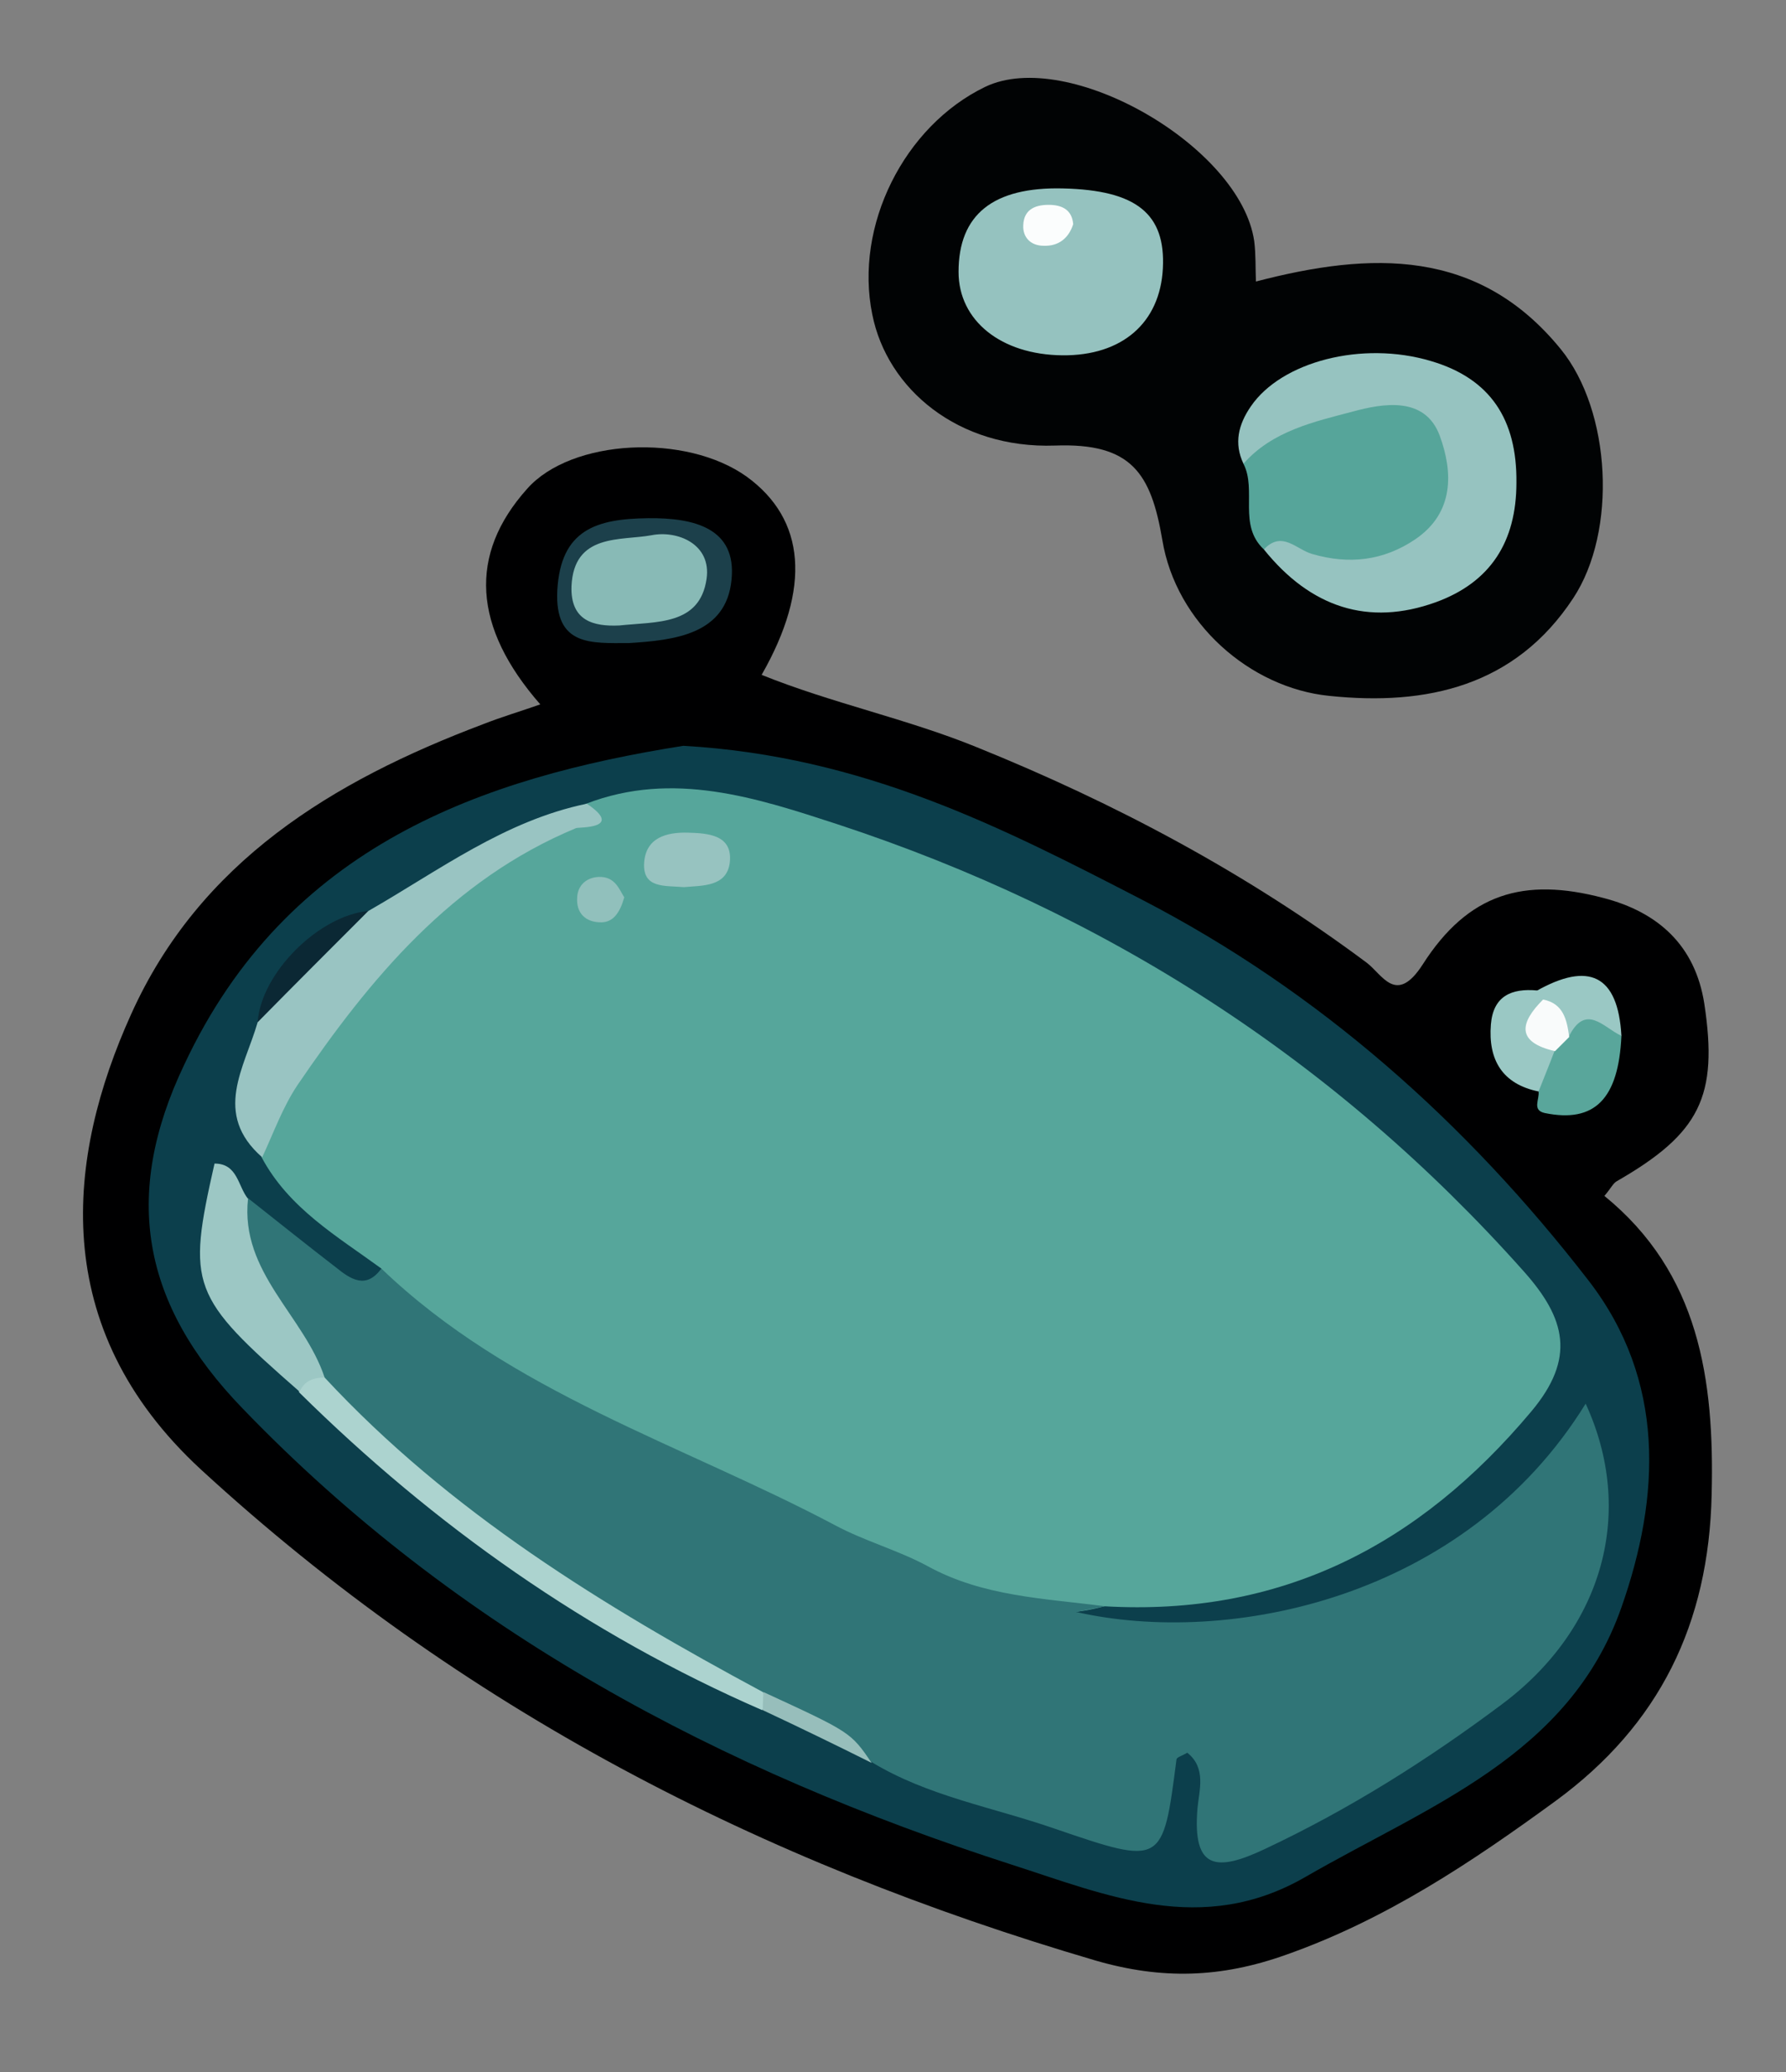 <?xml version="1.0" encoding="utf-8"?>
<!-- Generator: Adobe Illustrator 23.0.2, SVG Export Plug-In . SVG Version: 6.00 Build 0)  -->
<svg version="1.1" id="Camada_1" xmlns="http://www.w3.org/2000/svg" xmlns:xlink="http://www.w3.org/1999/xlink" x="0px" y="0px"
	 viewBox="0 0 31.47 36.51" style="enable-background:new 0 0 31.47 36.51;" xml:space="preserve">
<rect x="0" y="0" width="31.47" height="36.51" fill="#808080" stroke="none"/>
<style type="text/css">
	.st0{fill:#000001;}
	.st1{fill:#010304;}
	.st2{fill:#0C3F4C;}
	.st3{fill:#1C404B;}
	.st4{fill:#59A69B;}
	.st5{fill:#9AC8C4;}
	.st6{fill:#96C3C0;}
	.st7{fill:#95C2BF;}
	.st8{fill:#56A59A;}
	.st9{fill:#56A69B;}
	.st10{fill:#307577;}
	.st11{fill:#99C4C2;}
	.st12{fill:#ACD3CF;}
	.st13{fill:#9CC7C4;}
	.st14{fill:#0B2834;}
	.st15{fill:#97BEBB;}
	.st16{fill:#88BAB6;}
	.st17{fill:#F9FBFB;}
	.st18{fill:#FBFDFD;}
	.st19{fill:#97C3C0;}
	.st20{fill:#91C0BC;}
</style>
<g>
	<path class="st0" d="M28.27,21.07c1.67,1.36,1.94,3.23,1.89,5.26c-0.05,2.28-0.92,4.06-2.75,5.4c-1.48,1.08-2.99,2.09-4.75,2.71
		c-1.15,0.41-2.19,0.44-3.36,0.1c-5.89-1.73-11.17-4.43-15.76-8.65c-2.72-2.51-2.36-5.52-1.23-8.02c1.21-2.69,3.55-4.11,6.2-5.11
		c0.33-0.13,0.67-0.23,1.01-0.35c-1.19-1.36-1.27-2.64-0.23-3.8c0.78-0.88,2.8-0.98,3.87-0.21c1.03,0.75,1.14,1.95,0.26,3.49
		c1.24,0.5,2.55,0.77,3.78,1.27c2.45,0.99,4.76,2.22,6.88,3.8c0.28,0.21,0.52,0.76,0.99,0.03c0.8-1.25,1.78-1.54,3.18-1.17
		c0.97,0.25,1.62,0.84,1.78,1.86c0.25,1.64-0.08,2.29-1.54,3.13C28.42,20.85,28.39,20.93,28.27,21.07z"/>
	<path class="st1" d="M22.13,4.96c2.03-0.53,3.92-0.59,5.37,1.19c0.89,1.09,1,3.21,0.22,4.39c-1.02,1.55-2.58,1.9-4.3,1.72
		c-1.39-0.14-2.7-1.28-2.94-2.75c-0.2-1.17-0.54-1.71-1.89-1.66c-1.71,0.06-2.96-1-3.22-2.31c-0.32-1.56,0.56-3.32,1.99-4.01
		c1.46-0.7,4.5,1.05,4.74,2.72C22.13,4.49,22.12,4.73,22.13,4.96z"/>
	<path class="st2" d="M12.04,13.14c3.18,0.18,5.64,1.45,8.08,2.71c3.13,1.62,5.72,3.93,7.87,6.71c1.36,1.76,1.27,3.8,0.58,5.76
		c-0.92,2.62-3.41,3.5-5.57,4.75c-1.82,1.05-3.5,0.32-5.18-0.22c-5.12-1.65-9.77-4.11-13.55-8.04c-1.76-1.82-2.13-3.74-1.02-6.06
		C5.06,14.89,8.51,13.7,12.04,13.14z"/>
	<path class="st3" d="M11.08,11.33c-0.66,0-1.31,0.06-1.26-0.93c0.06-1.07,0.69-1.26,1.6-1.27c0.82-0.01,1.56,0.18,1.47,1.08
		C12.8,11.18,11.88,11.28,11.08,11.33z"/>
	<path class="st4" d="M28.57,18.25c-0.05,1.11-0.47,1.54-1.35,1.36c-0.23-0.05-0.09-0.24-0.11-0.38c-0.05-0.27-0.07-0.53,0.1-0.77
		c0.09-0.13,0.19-0.26,0.29-0.38C27.96,17.49,28.28,17.75,28.57,18.25z"/>
	<path class="st5" d="M27.39,18.52c-0.09,0.24-0.19,0.48-0.28,0.71c-0.64-0.13-0.89-0.56-0.84-1.18c0.04-0.5,0.36-0.64,0.81-0.6
		c0.04,0.02,0.09,0.05,0.13,0.07C27.29,17.86,27.22,18.21,27.39,18.52z"/>
	<path class="st5" d="M28.57,18.25c-0.31-0.14-0.63-0.59-0.93,0.02c-0.29-0.12-0.37-0.39-0.46-0.66c-0.04-0.05-0.08-0.1-0.11-0.15
		C27.99,16.94,28.51,17.17,28.57,18.25z"/>
	<path class="st6" d="M21.91,8.17c-0.17-0.36-0.09-0.69,0.13-1.01C22.58,6.37,24,6,25.21,6.36c1.06,0.31,1.52,1.04,1.51,2.14
		c0,1.05-0.46,1.76-1.42,2.11c-1.19,0.43-2.21,0.09-3.03-0.93c0.01-0.57,0.41-0.34,0.66-0.3c0.43,0.08,0.85,0.21,1.29,0.07
		c0.66-0.21,1.02-0.67,0.86-1.35c-0.18-0.72-0.75-0.62-1.34-0.54C23.08,7.66,22.66,8.39,21.91,8.17z"/>
	<path class="st7" d="M18.73,3.32c1.3,0.03,1.81,0.45,1.76,1.41c-0.05,0.96-0.72,1.54-1.77,1.53c-1.08-0.01-1.83-0.61-1.83-1.47
		C16.89,3.78,17.5,3.29,18.73,3.32z"/>
	<path class="st8" d="M21.91,8.17c0.51-0.58,1.25-0.74,1.93-0.92c0.52-0.14,1.27-0.28,1.53,0.43c0.23,0.63,0.26,1.35-0.43,1.82
		c-0.56,0.38-1.17,0.45-1.82,0.26c-0.28-0.08-0.53-0.42-0.85-0.08C21.81,9.25,22.15,8.64,21.91,8.17z"/>
	<path class="st9" d="M6.72,22.35c-0.78-0.57-1.63-1.06-2.11-1.96c-0.04-0.76,0.32-1.37,0.74-1.97c1.3-1.84,2.93-3.3,4.98-4.26
		c1.53-0.59,3.01-0.1,4.42,0.36c4.72,1.55,8.78,4.15,12.1,7.88c0.74,0.83,0.92,1.53,0.13,2.47c-1.98,2.36-4.41,3.61-7.52,3.43
		c-1.85,0.49-3.37-0.51-4.92-1.2c-2.26-1-4.48-2.1-6.62-3.35C7.34,23.43,6.9,23.01,6.72,22.35z"/>
	<path class="st10" d="M6.72,22.35c2.28,2.19,5.29,3.09,7.99,4.52c0.52,0.28,1.11,0.44,1.63,0.72c0.98,0.54,2.06,0.57,3.13,0.71
		c-0.15,0.03-0.3,0.06-0.51,0.1c2.68,0.61,6.85-0.22,8.98-3.67c0.87,1.89,0.33,3.95-1.48,5.3c-1.31,0.98-2.69,1.85-4.18,2.55
		c-0.85,0.4-1.27,0.36-1.18-0.72c0.03-0.32,0.16-0.71-0.18-0.98c-0.08,0.05-0.19,0.08-0.19,0.12c-0.24,1.86-0.24,1.87-2.14,1.22
		c-1.09-0.38-2.24-0.57-3.24-1.18c-0.54-0.62-1.37-0.74-2.02-1.17c-2.93-1.39-5.59-3.16-7.83-5.53c-0.49-0.59-0.79-1.28-1.15-1.94
		c-0.23-0.42-0.45-0.87,0.02-1.29c0.52,0.41,1.03,0.82,1.55,1.22C6.18,22.54,6.45,22.72,6.72,22.35z"/>
	<path class="st11" d="M10.34,14.16c0.67,0.45-0.15,0.41-0.19,0.43c-2.19,0.91-3.63,2.65-4.91,4.53c-0.26,0.39-0.42,0.84-0.62,1.27
		c-0.88-0.77-0.31-1.58-0.08-2.38c0.41-0.89,1.07-1.54,1.95-1.96C7.73,15.34,8.89,14.46,10.34,14.16z"/>
	<path class="st12" d="M5.72,24.27c2.2,2.37,4.91,4.03,7.72,5.54c0.1,0.11,0.1,0.22-0.01,0.32c-3.08-1.34-5.78-3.25-8.16-5.6
		C5.24,24.11,5.43,24.1,5.72,24.27z"/>
	<path class="st13" d="M5.72,24.27c-0.2,0-0.36,0.06-0.44,0.25c-1.92-1.68-1.99-1.86-1.5-4.02c0.41,0,0.41,0.4,0.59,0.62
		C4.23,22.42,5.36,23.18,5.72,24.27z"/>
	<path class="st14" d="M6.49,16.05c-0.65,0.65-1.3,1.3-1.95,1.96C4.6,17.14,5.62,16.13,6.49,16.05z"/>
	<path class="st15" d="M13.44,30.13c0-0.11,0.01-0.22,0.01-0.32c1.54,0.71,1.54,0.71,1.91,1.25C14.72,30.74,14.08,30.43,13.44,30.13
		z"/>
	<path class="st16" d="M10.91,11.02c-0.45,0.02-0.86-0.08-0.84-0.69c0.04-0.94,0.87-0.8,1.41-0.9c0.45-0.09,1.06,0.15,0.97,0.77
		C12.33,11.02,11.57,10.95,10.91,11.02z"/>
	<path class="st17" d="M27.19,17.61c0.36,0.07,0.42,0.36,0.46,0.66c-0.08,0.08-0.17,0.17-0.25,0.25
		C26.71,18.36,26.78,18.02,27.19,17.61z"/>
	<path class="st18" d="M18.91,3.95c-0.08,0.25-0.26,0.39-0.52,0.38c-0.23,0-0.37-0.15-0.36-0.36c0.01-0.3,0.24-0.37,0.49-0.36
		C18.72,3.62,18.89,3.7,18.91,3.95z"/>
	<path class="st19" d="M12.05,15.63c-0.33-0.03-0.73,0.03-0.7-0.43c0.03-0.44,0.39-0.54,0.77-0.53c0.36,0.01,0.79,0.04,0.74,0.52
		C12.81,15.63,12.37,15.6,12.05,15.63z"/>
	<path class="st20" d="M11,15.81c-0.08,0.28-0.2,0.44-0.41,0.44c-0.27,0-0.44-0.16-0.42-0.44c0.01-0.21,0.16-0.35,0.38-0.36
		C10.84,15.44,10.91,15.67,11,15.81z"/>
</g>
</svg>
